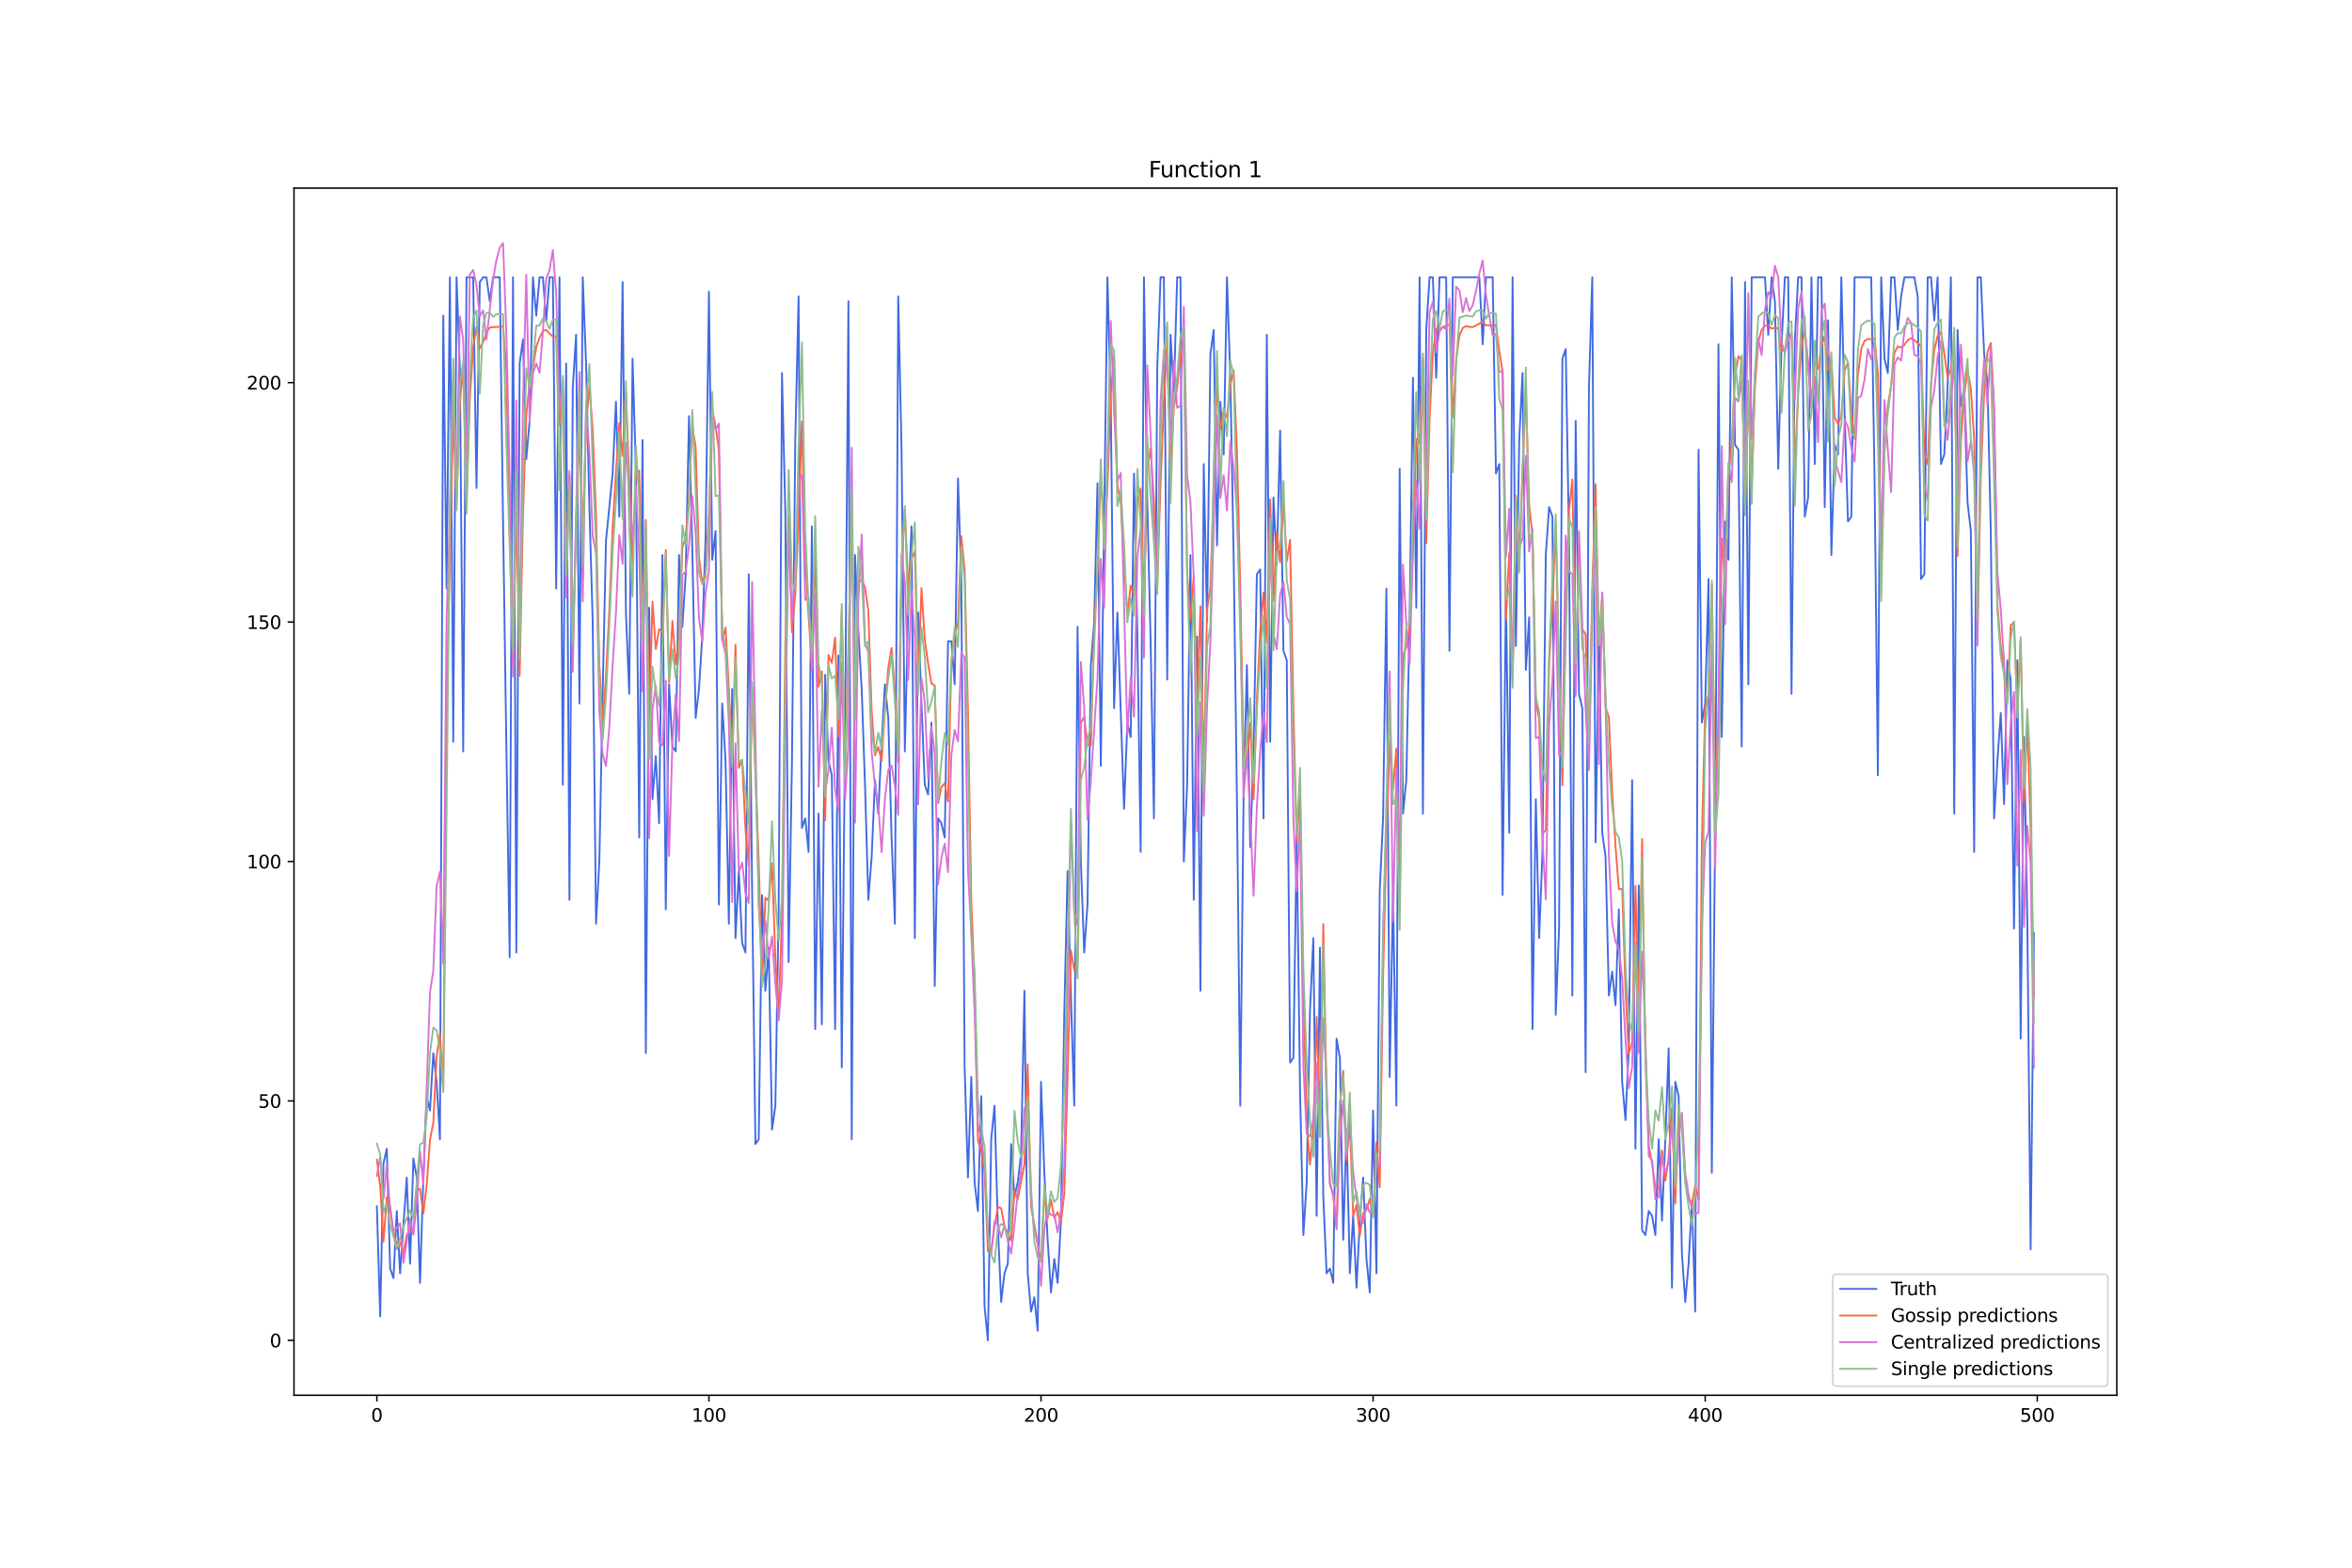 <?xml version="1.0" encoding="utf-8" standalone="no"?>
<!DOCTYPE svg PUBLIC "-//W3C//DTD SVG 1.1//EN"
  "http://www.w3.org/Graphics/SVG/1.1/DTD/svg11.dtd">
<svg xmlns:xlink="http://www.w3.org/1999/xlink" width="1296pt" height="864pt" viewBox="0 0 1296 864" xmlns="http://www.w3.org/2000/svg" version="1.1">
 <defs>
  <style type="text/css">*{stroke-linejoin: round; stroke-linecap: butt}</style>
 </defs>
 <g id="figure_1">
  <g id="patch_1">
   <path d="M 0 864 
L 1296 864 
L 1296 0 
L 0 0 
z
" style="fill: #ffffff"/>
  </g>
  <g id="axes_1">
   <g id="patch_2">
    <path d="M 162 768.96 
L 1166.4 768.96 
L 1166.4 103.68 
L 162 103.68 
z
" style="fill: #ffffff"/>
   </g>
   <g id="matplotlib.axis_1">
    <g id="xtick_1">
     <g id="line2d_1">
      <defs>
       <path id="m945413db2a" d="M 0 0 
L 0 3.5 
" style="stroke: #000000; stroke-width: 0.8"/>
      </defs>
      <g>
       <use xlink:href="#m945413db2a" x="207.655" y="768.96" style="stroke: #000000; stroke-width: 0.8"/>
      </g>
     </g>
     <g id="text_1">
      <!-- 0 -->
      <g transform="translate(204.473 783.558) scale(0.1 -0.1)">
       <defs>
        <path id="DejaVuSans-30" d="M 2034 4250 
Q 1547 4250 1301 3770 
Q 1056 3291 1056 2328 
Q 1056 1369 1301 889 
Q 1547 409 2034 409 
Q 2525 409 2770 889 
Q 3016 1369 3016 2328 
Q 3016 3291 2770 3770 
Q 2525 4250 2034 4250 
z
M 2034 4750 
Q 2819 4750 3233 4129 
Q 3647 3509 3647 2328 
Q 3647 1150 3233 529 
Q 2819 -91 2034 -91 
Q 1250 -91 836 529 
Q 422 1150 422 2328 
Q 422 3509 836 4129 
Q 1250 4750 2034 4750 
z
" transform="scale(0.016)"/>
       </defs>
       <use xlink:href="#DejaVuSans-30"/>
      </g>
     </g>
    </g>
    <g id="xtick_2">
     <g id="line2d_2">
      <g>
       <use xlink:href="#m945413db2a" x="390.639" y="768.96" style="stroke: #000000; stroke-width: 0.8"/>
      </g>
     </g>
     <g id="text_2">
      <!-- 100 -->
      <g transform="translate(381.095 783.558) scale(0.1 -0.1)">
       <defs>
        <path id="DejaVuSans-31" d="M 794 531 
L 1825 531 
L 1825 4091 
L 703 3866 
L 703 4441 
L 1819 4666 
L 2450 4666 
L 2450 531 
L 3481 531 
L 3481 0 
L 794 0 
L 794 531 
z
" transform="scale(0.016)"/>
       </defs>
       <use xlink:href="#DejaVuSans-31"/>
       <use xlink:href="#DejaVuSans-30" x="63.623"/>
       <use xlink:href="#DejaVuSans-30" x="127.246"/>
      </g>
     </g>
    </g>
    <g id="xtick_3">
     <g id="line2d_3">
      <g>
       <use xlink:href="#m945413db2a" x="573.623" y="768.96" style="stroke: #000000; stroke-width: 0.8"/>
      </g>
     </g>
     <g id="text_3">
      <!-- 200 -->
      <g transform="translate(564.079 783.558) scale(0.1 -0.1)">
       <defs>
        <path id="DejaVuSans-32" d="M 1228 531 
L 3431 531 
L 3431 0 
L 469 0 
L 469 531 
Q 828 903 1448 1529 
Q 2069 2156 2228 2338 
Q 2531 2678 2651 2914 
Q 2772 3150 2772 3378 
Q 2772 3750 2511 3984 
Q 2250 4219 1831 4219 
Q 1534 4219 1204 4116 
Q 875 4013 500 3803 
L 500 4441 
Q 881 4594 1212 4672 
Q 1544 4750 1819 4750 
Q 2544 4750 2975 4387 
Q 3406 4025 3406 3419 
Q 3406 3131 3298 2873 
Q 3191 2616 2906 2266 
Q 2828 2175 2409 1742 
Q 1991 1309 1228 531 
z
" transform="scale(0.016)"/>
       </defs>
       <use xlink:href="#DejaVuSans-32"/>
       <use xlink:href="#DejaVuSans-30" x="63.623"/>
       <use xlink:href="#DejaVuSans-30" x="127.246"/>
      </g>
     </g>
    </g>
    <g id="xtick_4">
     <g id="line2d_4">
      <g>
       <use xlink:href="#m945413db2a" x="756.607" y="768.96" style="stroke: #000000; stroke-width: 0.8"/>
      </g>
     </g>
     <g id="text_4">
      <!-- 300 -->
      <g transform="translate(747.063 783.558) scale(0.1 -0.1)">
       <defs>
        <path id="DejaVuSans-33" d="M 2597 2516 
Q 3050 2419 3304 2112 
Q 3559 1806 3559 1356 
Q 3559 666 3084 287 
Q 2609 -91 1734 -91 
Q 1441 -91 1130 -33 
Q 819 25 488 141 
L 488 750 
Q 750 597 1062 519 
Q 1375 441 1716 441 
Q 2309 441 2620 675 
Q 2931 909 2931 1356 
Q 2931 1769 2642 2001 
Q 2353 2234 1838 2234 
L 1294 2234 
L 1294 2753 
L 1863 2753 
Q 2328 2753 2575 2939 
Q 2822 3125 2822 3475 
Q 2822 3834 2567 4026 
Q 2313 4219 1838 4219 
Q 1578 4219 1281 4162 
Q 984 4106 628 3988 
L 628 4550 
Q 988 4650 1302 4700 
Q 1616 4750 1894 4750 
Q 2613 4750 3031 4423 
Q 3450 4097 3450 3541 
Q 3450 3153 3228 2886 
Q 3006 2619 2597 2516 
z
" transform="scale(0.016)"/>
       </defs>
       <use xlink:href="#DejaVuSans-33"/>
       <use xlink:href="#DejaVuSans-30" x="63.623"/>
       <use xlink:href="#DejaVuSans-30" x="127.246"/>
      </g>
     </g>
    </g>
    <g id="xtick_5">
     <g id="line2d_5">
      <g>
       <use xlink:href="#m945413db2a" x="939.591" y="768.96" style="stroke: #000000; stroke-width: 0.8"/>
      </g>
     </g>
     <g id="text_5">
      <!-- 400 -->
      <g transform="translate(930.047 783.558) scale(0.1 -0.1)">
       <defs>
        <path id="DejaVuSans-34" d="M 2419 4116 
L 825 1625 
L 2419 1625 
L 2419 4116 
z
M 2253 4666 
L 3047 4666 
L 3047 1625 
L 3713 1625 
L 3713 1100 
L 3047 1100 
L 3047 0 
L 2419 0 
L 2419 1100 
L 313 1100 
L 313 1709 
L 2253 4666 
z
" transform="scale(0.016)"/>
       </defs>
       <use xlink:href="#DejaVuSans-34"/>
       <use xlink:href="#DejaVuSans-30" x="63.623"/>
       <use xlink:href="#DejaVuSans-30" x="127.246"/>
      </g>
     </g>
    </g>
    <g id="xtick_6">
     <g id="line2d_6">
      <g>
       <use xlink:href="#m945413db2a" x="1122.575" y="768.96" style="stroke: #000000; stroke-width: 0.8"/>
      </g>
     </g>
     <g id="text_6">
      <!-- 500 -->
      <g transform="translate(1113.032 783.558) scale(0.1 -0.1)">
       <defs>
        <path id="DejaVuSans-35" d="M 691 4666 
L 3169 4666 
L 3169 4134 
L 1269 4134 
L 1269 2991 
Q 1406 3038 1543 3061 
Q 1681 3084 1819 3084 
Q 2600 3084 3056 2656 
Q 3513 2228 3513 1497 
Q 3513 744 3044 326 
Q 2575 -91 1722 -91 
Q 1428 -91 1123 -41 
Q 819 9 494 109 
L 494 744 
Q 775 591 1075 516 
Q 1375 441 1709 441 
Q 2250 441 2565 725 
Q 2881 1009 2881 1497 
Q 2881 1984 2565 2268 
Q 2250 2553 1709 2553 
Q 1456 2553 1204 2497 
Q 953 2441 691 2322 
L 691 4666 
z
" transform="scale(0.016)"/>
       </defs>
       <use xlink:href="#DejaVuSans-35"/>
       <use xlink:href="#DejaVuSans-30" x="63.623"/>
       <use xlink:href="#DejaVuSans-30" x="127.246"/>
      </g>
     </g>
    </g>
   </g>
   <g id="matplotlib.axis_2">
    <g id="ytick_1">
     <g id="line2d_7">
      <defs>
       <path id="m9a82b20e6b" d="M 0 0 
L -3.5 0 
" style="stroke: #000000; stroke-width: 0.8"/>
      </defs>
      <g>
       <use xlink:href="#m9a82b20e6b" x="162" y="738.72" style="stroke: #000000; stroke-width: 0.8"/>
      </g>
     </g>
     <g id="text_7">
      <!-- 0 -->
      <g transform="translate(148.637 742.519) scale(0.1 -0.1)">
       <use xlink:href="#DejaVuSans-30"/>
      </g>
     </g>
    </g>
    <g id="ytick_2">
     <g id="line2d_8">
      <g>
       <use xlink:href="#m9a82b20e6b" x="162" y="606.759" style="stroke: #000000; stroke-width: 0.8"/>
      </g>
     </g>
     <g id="text_8">
      <!-- 50 -->
      <g transform="translate(142.275 610.558) scale(0.1 -0.1)">
       <use xlink:href="#DejaVuSans-35"/>
       <use xlink:href="#DejaVuSans-30" x="63.623"/>
      </g>
     </g>
    </g>
    <g id="ytick_3">
     <g id="line2d_9">
      <g>
       <use xlink:href="#m9a82b20e6b" x="162" y="474.798" style="stroke: #000000; stroke-width: 0.8"/>
      </g>
     </g>
     <g id="text_9">
      <!-- 100 -->
      <g transform="translate(135.912 478.597) scale(0.1 -0.1)">
       <use xlink:href="#DejaVuSans-31"/>
       <use xlink:href="#DejaVuSans-30" x="63.623"/>
       <use xlink:href="#DejaVuSans-30" x="127.246"/>
      </g>
     </g>
    </g>
    <g id="ytick_4">
     <g id="line2d_10">
      <g>
       <use xlink:href="#m9a82b20e6b" x="162" y="342.837" style="stroke: #000000; stroke-width: 0.8"/>
      </g>
     </g>
     <g id="text_10">
      <!-- 150 -->
      <g transform="translate(135.912 346.636) scale(0.1 -0.1)">
       <use xlink:href="#DejaVuSans-31"/>
       <use xlink:href="#DejaVuSans-35" x="63.623"/>
       <use xlink:href="#DejaVuSans-30" x="127.246"/>
      </g>
     </g>
    </g>
    <g id="ytick_5">
     <g id="line2d_11">
      <g>
       <use xlink:href="#m9a82b20e6b" x="162" y="210.876" style="stroke: #000000; stroke-width: 0.8"/>
      </g>
     </g>
     <g id="text_11">
      <!-- 200 -->
      <g transform="translate(135.912 214.675) scale(0.1 -0.1)">
       <use xlink:href="#DejaVuSans-32"/>
       <use xlink:href="#DejaVuSans-30" x="63.623"/>
       <use xlink:href="#DejaVuSans-30" x="127.246"/>
      </g>
     </g>
    </g>
   </g>
   <g id="line2d_12">
    <path d="M 207.655 664.822 
L 209.484 725.524 
L 211.314 641.069 
L 213.144 633.151 
L 214.974 699.132 
L 216.804 704.41 
L 218.634 667.461 
L 220.463 701.771 
L 224.123 648.987 
L 225.953 696.492 
L 227.783 638.43 
L 229.613 648.987 
L 231.442 707.049 
L 233.272 648.987 
L 235.102 604.12 
L 236.932 612.037 
L 238.762 580.367 
L 240.592 596.202 
L 242.422 627.873 
L 244.251 173.927 
L 246.081 324.362 
L 247.911 152.813 
L 249.741 408.817 
L 251.571 152.813 
L 253.401 202.958 
L 255.23 414.096 
L 257.06 152.813 
L 260.72 152.813 
L 262.55 268.939 
L 264.38 155.452 
L 266.209 152.813 
L 268.039 152.813 
L 269.869 166.009 
L 271.699 152.813 
L 275.359 152.813 
L 277.189 287.413 
L 279.018 411.457 
L 280.848 527.582 
L 282.678 152.813 
L 284.508 524.943 
L 286.338 200.319 
L 288.168 187.123 
L 289.997 253.103 
L 291.827 231.99 
L 293.657 152.813 
L 295.487 173.927 
L 297.317 152.813 
L 299.147 152.813 
L 300.976 176.566 
L 302.806 152.813 
L 304.636 152.813 
L 306.466 324.362 
L 308.296 152.813 
L 310.126 432.57 
L 311.956 200.319 
L 313.785 495.912 
L 315.615 213.515 
L 317.445 184.484 
L 319.275 387.704 
L 321.105 152.813 
L 322.935 200.319 
L 324.764 279.496 
L 326.594 342.837 
L 328.424 509.108 
L 330.254 474.798 
L 332.084 382.425 
L 333.914 297.97 
L 337.573 261.021 
L 339.403 221.433 
L 341.233 284.774 
L 343.063 155.452 
L 344.893 337.559 
L 346.723 382.425 
L 348.552 197.68 
L 350.382 258.382 
L 352.212 461.602 
L 354.042 242.547 
L 355.872 580.367 
L 357.702 334.919 
L 359.531 440.488 
L 361.361 416.735 
L 363.191 453.684 
L 365.021 305.888 
L 366.851 501.19 
L 368.681 377.147 
L 370.51 411.457 
L 372.34 414.096 
L 374.17 305.888 
L 376 345.476 
L 377.83 316.445 
L 379.66 229.351 
L 381.489 303.249 
L 383.319 395.621 
L 385.149 379.786 
L 386.979 350.755 
L 388.809 295.331 
L 390.639 160.731 
L 392.469 308.527 
L 394.298 292.692 
L 396.128 498.551 
L 397.958 387.704 
L 399.788 419.374 
L 401.618 509.108 
L 403.448 379.786 
L 405.277 517.026 
L 407.107 480.076 
L 408.937 519.665 
L 410.767 524.943 
L 412.597 316.445 
L 414.427 490.633 
L 416.256 630.512 
L 418.086 627.873 
L 419.916 493.273 
L 421.746 546.057 
L 423.576 522.304 
L 425.406 622.594 
L 427.236 609.398 
L 429.065 501.19 
L 430.895 205.598 
L 432.725 282.135 
L 434.555 530.222 
L 436.385 419.374 
L 438.215 242.547 
L 440.044 163.37 
L 441.874 456.323 
L 443.704 451.045 
L 445.534 469.52 
L 447.364 290.053 
L 449.194 567.171 
L 451.023 448.406 
L 452.853 564.531 
L 454.683 371.868 
L 456.513 419.374 
L 458.343 427.292 
L 460.173 567.171 
L 462.003 361.312 
L 463.832 588.284 
L 465.662 400.9 
L 467.492 166.009 
L 469.322 627.873 
L 471.152 305.888 
L 472.982 348.115 
L 474.811 379.786 
L 476.641 432.57 
L 478.471 495.912 
L 480.301 472.159 
L 482.131 429.931 
L 483.961 448.406 
L 485.79 408.817 
L 487.62 377.147 
L 489.45 395.621 
L 491.28 461.602 
L 493.11 509.108 
L 494.94 163.37 
L 496.77 247.825 
L 498.599 414.096 
L 500.429 334.919 
L 502.259 290.053 
L 504.089 517.026 
L 505.919 337.559 
L 507.749 387.704 
L 509.578 432.57 
L 511.408 437.849 
L 513.238 398.261 
L 515.068 543.418 
L 516.898 451.045 
L 518.728 453.684 
L 520.557 461.602 
L 522.387 353.394 
L 524.217 353.394 
L 526.047 377.147 
L 527.877 263.66 
L 529.707 319.084 
L 531.536 588.284 
L 533.366 648.987 
L 535.196 593.563 
L 537.026 651.626 
L 538.856 667.461 
L 540.686 604.12 
L 542.516 720.245 
L 544.345 738.72 
L 546.175 627.873 
L 548.005 609.398 
L 549.835 675.379 
L 551.665 717.606 
L 553.495 701.771 
L 555.324 696.492 
L 557.154 630.512 
L 558.984 659.543 
L 560.814 651.626 
L 562.644 635.79 
L 564.474 546.057 
L 566.303 701.771 
L 568.133 722.885 
L 569.963 714.967 
L 571.793 733.442 
L 573.623 596.202 
L 575.453 646.347 
L 577.283 683.296 
L 579.112 712.328 
L 580.942 693.853 
L 582.772 707.049 
L 584.602 672.739 
L 586.432 559.253 
L 588.262 480.076 
L 590.091 548.696 
L 591.921 609.398 
L 593.751 345.476 
L 595.581 474.798 
L 597.411 524.943 
L 599.241 498.551 
L 601.07 366.59 
L 602.9 342.837 
L 604.73 266.3 
L 606.56 422.014 
L 610.22 152.813 
L 612.05 221.433 
L 613.879 390.343 
L 615.709 337.559 
L 619.369 445.767 
L 621.199 398.261 
L 623.029 406.178 
L 624.858 261.021 
L 626.688 348.115 
L 628.518 469.52 
L 630.348 152.813 
L 632.178 276.856 
L 634.008 353.394 
L 635.837 451.045 
L 637.667 202.958 
L 639.497 152.813 
L 641.327 152.813 
L 643.157 374.508 
L 644.987 184.484 
L 646.817 216.154 
L 648.646 152.813 
L 650.476 152.813 
L 652.306 474.798 
L 654.136 432.57 
L 655.966 305.888 
L 657.796 495.912 
L 659.625 350.755 
L 661.455 546.057 
L 663.285 255.743 
L 665.115 342.837 
L 666.945 195.041 
L 668.775 181.845 
L 670.604 300.609 
L 672.434 221.433 
L 674.264 250.464 
L 676.094 152.813 
L 677.924 208.237 
L 679.754 305.888 
L 681.583 440.488 
L 683.413 609.398 
L 685.243 437.849 
L 687.073 366.59 
L 688.903 466.88 
L 690.733 414.096 
L 692.563 316.445 
L 694.392 313.806 
L 696.222 451.045 
L 698.052 184.484 
L 699.882 408.817 
L 701.712 274.217 
L 703.542 311.166 
L 705.371 237.268 
L 707.201 358.672 
L 709.031 363.951 
L 710.861 585.645 
L 712.691 583.006 
L 714.521 461.602 
L 716.35 601.481 
L 718.18 680.657 
L 720.01 651.626 
L 721.84 556.614 
L 723.67 517.026 
L 725.5 670.1 
L 727.33 522.304 
L 729.159 659.543 
L 730.989 701.771 
L 732.819 699.132 
L 734.649 707.049 
L 736.479 572.449 
L 738.309 583.006 
L 740.138 683.296 
L 741.968 622.594 
L 743.798 701.771 
L 745.628 670.1 
L 747.458 709.689 
L 749.288 672.739 
L 751.117 648.987 
L 752.947 693.853 
L 754.777 712.328 
L 756.607 612.037 
L 758.437 701.771 
L 760.267 490.633 
L 762.097 451.045 
L 763.926 324.362 
L 765.756 593.563 
L 767.586 490.633 
L 769.416 609.398 
L 771.246 258.382 
L 773.076 448.406 
L 774.905 429.931 
L 776.735 340.198 
L 778.565 208.237 
L 780.395 334.919 
L 782.225 152.813 
L 784.055 448.406 
L 785.884 181.845 
L 787.714 152.813 
L 789.544 152.813 
L 791.374 208.237 
L 793.204 152.813 
L 796.864 152.813 
L 798.693 358.672 
L 800.523 152.813 
L 815.162 152.813 
L 816.992 189.762 
L 818.822 152.813 
L 822.481 152.813 
L 824.311 261.021 
L 826.141 255.743 
L 827.971 493.273 
L 829.801 327.002 
L 831.63 458.963 
L 833.46 152.813 
L 835.29 356.033 
L 837.12 242.547 
L 838.95 205.598 
L 840.78 369.229 
L 842.61 340.198 
L 844.439 567.171 
L 846.269 440.488 
L 848.099 517.026 
L 849.929 469.52 
L 851.759 305.888 
L 853.589 279.496 
L 855.418 284.774 
L 857.248 559.253 
L 859.078 511.747 
L 860.908 197.68 
L 862.738 192.401 
L 864.568 297.97 
L 866.397 548.696 
L 868.227 231.99 
L 870.057 382.425 
L 871.887 390.343 
L 873.717 590.924 
L 875.547 213.515 
L 877.377 152.813 
L 879.206 464.241 
L 881.036 345.476 
L 882.866 458.963 
L 884.696 472.159 
L 886.526 548.696 
L 888.356 535.5 
L 890.185 553.975 
L 892.015 501.19 
L 893.845 596.202 
L 895.675 617.316 
L 897.505 577.728 
L 899.335 429.931 
L 901.164 633.151 
L 902.994 487.994 
L 904.824 678.018 
L 906.654 680.657 
L 908.484 667.461 
L 910.314 670.1 
L 912.144 680.657 
L 913.973 627.873 
L 915.803 672.739 
L 917.633 627.873 
L 919.463 577.728 
L 921.293 709.689 
L 923.123 596.202 
L 924.952 604.12 
L 926.782 691.214 
L 928.612 717.606 
L 930.442 696.492 
L 932.272 662.183 
L 934.102 722.885 
L 935.931 247.825 
L 937.761 398.261 
L 939.591 387.704 
L 941.421 319.084 
L 943.251 646.347 
L 945.081 456.323 
L 946.911 189.762 
L 948.74 406.178 
L 950.57 287.413 
L 952.4 308.527 
L 954.23 152.813 
L 956.06 245.186 
L 957.89 247.825 
L 959.719 411.457 
L 961.549 155.452 
L 963.379 377.147 
L 965.209 152.813 
L 972.528 152.813 
L 974.358 184.484 
L 976.188 152.813 
L 978.018 166.009 
L 979.848 258.382 
L 981.678 189.762 
L 983.507 152.813 
L 985.337 152.813 
L 987.167 382.425 
L 988.997 187.123 
L 990.827 152.813 
L 992.657 152.813 
L 994.486 284.774 
L 996.316 274.217 
L 998.146 152.813 
L 999.976 255.743 
L 1001.806 152.813 
L 1003.636 152.813 
L 1005.465 279.496 
L 1007.295 176.566 
L 1009.125 305.888 
L 1010.955 245.186 
L 1012.785 250.464 
L 1014.615 152.813 
L 1016.444 229.351 
L 1018.274 287.413 
L 1020.104 284.774 
L 1021.934 152.813 
L 1031.083 152.813 
L 1032.913 263.66 
L 1034.743 427.292 
L 1036.573 152.813 
L 1038.403 197.68 
L 1040.232 205.598 
L 1042.062 152.813 
L 1043.892 152.813 
L 1045.722 181.845 
L 1047.552 163.37 
L 1049.382 152.813 
L 1054.871 152.813 
L 1056.701 163.37 
L 1058.531 319.084 
L 1060.361 316.445 
L 1062.191 152.813 
L 1064.02 152.813 
L 1065.85 176.566 
L 1067.68 152.813 
L 1069.51 255.743 
L 1071.34 250.464 
L 1073.17 213.515 
L 1074.999 152.813 
L 1076.829 448.406 
L 1078.659 181.845 
L 1080.489 224.072 
L 1082.319 213.515 
L 1084.149 276.856 
L 1085.978 292.692 
L 1087.808 469.52 
L 1089.638 152.813 
L 1091.468 152.813 
L 1093.298 195.041 
L 1095.128 210.876 
L 1096.958 292.692 
L 1098.787 451.045 
L 1100.617 419.374 
L 1102.447 392.982 
L 1104.277 443.127 
L 1106.107 363.951 
L 1107.937 374.508 
L 1109.766 511.747 
L 1111.596 363.951 
L 1113.426 572.449 
L 1115.256 406.178 
L 1117.086 506.469 
L 1118.916 688.575 
L 1120.745 514.386 
L 1120.745 514.386 
" clip-path="url(#pd1e7a846b3)" style="fill: none; stroke: #4169e1; stroke-linecap: square"/>
   </g>
   <g id="line2d_13">
    <path d="M 207.655 639.099 
L 209.484 653.537 
L 211.314 684.335 
L 213.144 659.856 
L 214.974 664.767 
L 216.804 679.871 
L 218.634 685.436 
L 220.463 684.812 
L 222.293 690.796 
L 224.123 680.632 
L 225.953 677.94 
L 227.783 679.445 
L 229.613 656.449 
L 231.442 655.129 
L 233.272 668.724 
L 235.102 653.332 
L 236.932 628.314 
L 238.762 618.774 
L 240.592 582.065 
L 242.422 569.854 
L 244.251 600.001 
L 246.081 388.401 
L 249.741 228.898 
L 251.571 277.133 
L 253.401 222.625 
L 255.23 202.274 
L 257.06 277.904 
L 258.89 220.118 
L 260.72 191.184 
L 262.55 180.321 
L 264.38 191.91 
L 266.209 188.71 
L 268.039 183.473 
L 269.869 180.552 
L 273.529 180.123 
L 275.359 180.17 
L 277.189 179.777 
L 279.018 203.97 
L 280.848 292.924 
L 282.678 367.021 
L 284.508 281.217 
L 286.338 372.523 
L 288.168 284.345 
L 289.997 228.562 
L 291.827 211.291 
L 293.657 202.953 
L 295.487 191.138 
L 297.317 186.235 
L 299.147 182.492 
L 300.976 181.825 
L 302.806 183.831 
L 304.636 185.516 
L 306.466 185.234 
L 308.296 234.105 
L 310.126 212.557 
L 311.956 308.851 
L 313.785 261.622 
L 315.615 358.72 
L 317.445 287.893 
L 319.275 239.829 
L 321.105 292.647 
L 322.935 234.377 
L 324.764 212.656 
L 326.594 236.834 
L 328.424 284.475 
L 330.254 366.435 
L 332.084 398.517 
L 333.914 372.562 
L 335.743 336.38 
L 337.573 291.14 
L 339.403 260.116 
L 341.233 233.196 
L 343.063 251.271 
L 344.893 215.635 
L 348.552 310.425 
L 350.382 261.105 
L 352.212 259.371 
L 354.042 345.617 
L 355.872 286.584 
L 357.702 397.297 
L 359.531 331.539 
L 361.361 357.698 
L 363.191 346.735 
L 365.021 348.378 
L 366.851 303.175 
L 368.681 376.058 
L 370.51 342.205 
L 372.34 366.063 
L 374.17 350.967 
L 376 301.875 
L 377.83 296.104 
L 379.66 272.844 
L 381.489 234.635 
L 383.319 246.534 
L 385.149 307.028 
L 386.979 321.68 
L 388.809 315.808 
L 390.639 282.772 
L 392.469 225.777 
L 394.298 234.917 
L 396.128 248.071 
L 397.958 352.925 
L 399.788 345.932 
L 401.618 379.296 
L 403.448 418.374 
L 405.277 355.286 
L 407.107 423.213 
L 408.937 418.804 
L 410.767 457.2 
L 412.597 477.064 
L 414.427 378.968 
L 418.086 475.047 
L 419.916 540.955 
L 421.746 494.752 
L 423.576 496.461 
L 425.406 475.798 
L 427.236 528.004 
L 429.065 558.532 
L 430.895 505.413 
L 432.725 355.522 
L 434.555 285.386 
L 436.385 348.498 
L 438.215 327.415 
L 440.044 286.494 
L 441.874 232.3 
L 443.704 308.92 
L 445.534 339.536 
L 447.364 366.804 
L 449.194 304.341 
L 451.023 378.489 
L 452.853 369.934 
L 454.683 452.188 
L 456.513 360.949 
L 458.343 365.353 
L 460.173 351.409 
L 462.003 405.958 
L 463.832 336.392 
L 465.662 429.442 
L 469.322 282.537 
L 471.152 396.125 
L 472.982 320.918 
L 474.811 319.417 
L 476.641 323.823 
L 478.471 336.659 
L 480.301 391.77 
L 482.131 416.272 
L 483.961 411.742 
L 485.79 419.49 
L 487.62 391.038 
L 489.45 368.039 
L 491.28 357.113 
L 493.11 380.85 
L 494.94 420.248 
L 496.77 314.074 
L 498.599 280.754 
L 500.429 323.154 
L 502.259 307.905 
L 504.089 303.851 
L 505.919 375.741 
L 507.749 324.057 
L 509.578 352.574 
L 511.408 365.724 
L 513.238 376.602 
L 515.068 377.885 
L 516.898 442.639 
L 518.728 433.756 
L 520.557 431.719 
L 522.387 441.788 
L 524.217 364.962 
L 526.047 349.763 
L 527.877 343.111 
L 529.707 295.5 
L 531.536 314.136 
L 533.366 391.304 
L 535.196 496.185 
L 537.026 541.766 
L 538.856 628.601 
L 540.686 634.273 
L 542.516 646.201 
L 544.345 689.492 
L 546.175 689.366 
L 548.005 675.894 
L 549.835 665.161 
L 551.665 665.876 
L 553.495 676.158 
L 555.324 679.158 
L 557.154 683.783 
L 558.984 656.381 
L 560.814 660.847 
L 562.644 650.998 
L 564.474 641.876 
L 566.303 586.598 
L 568.133 665.177 
L 569.963 674.903 
L 571.793 685.696 
L 573.623 695.446 
L 575.453 658.42 
L 577.283 671.294 
L 579.112 661.177 
L 580.942 671.168 
L 582.772 668.125 
L 584.602 673.603 
L 586.432 658.058 
L 588.262 594.028 
L 590.091 523.809 
L 591.921 534.715 
L 593.751 530.498 
L 595.581 398.416 
L 597.411 395.098 
L 599.241 410.353 
L 601.07 410.838 
L 602.9 347.742 
L 604.73 313.768 
L 606.56 260.034 
L 608.39 296.715 
L 610.22 268.513 
L 612.05 217.264 
L 613.879 195.956 
L 615.709 267.312 
L 617.539 276.407 
L 619.369 310.736 
L 621.199 338.892 
L 623.029 322.706 
L 624.858 328.145 
L 626.688 276.467 
L 628.518 269.207 
L 630.348 332.21 
L 632.178 258.914 
L 634.008 247.122 
L 635.837 276.08 
L 637.667 323.053 
L 639.497 266.486 
L 641.327 220.604 
L 643.157 187.257 
L 644.987 258.324 
L 646.817 224.613 
L 648.646 213.625 
L 650.476 195.087 
L 652.306 185.066 
L 654.136 315.93 
L 655.966 341.264 
L 657.796 316.975 
L 659.625 392.731 
L 661.455 334.121 
L 663.285 426.635 
L 665.115 335.804 
L 666.945 323.758 
L 670.604 210.859 
L 672.434 236.061 
L 674.264 226.471 
L 676.094 230.161 
L 677.924 211.616 
L 679.754 204.078 
L 681.583 247.829 
L 683.413 323.537 
L 685.243 416.652 
L 687.073 419.606 
L 688.903 398.436 
L 690.733 440.538 
L 692.563 385.793 
L 694.392 347.951 
L 696.222 326.532 
L 698.052 354.271 
L 699.882 275.175 
L 701.712 331.235 
L 703.542 293.212 
L 705.371 309.929 
L 707.201 275.83 
L 709.031 309.427 
L 710.861 297.524 
L 712.691 390.037 
L 714.521 463.264 
L 716.35 438.412 
L 718.18 545.424 
L 720.01 618.453 
L 721.84 641.775 
L 723.67 621.832 
L 725.5 560.441 
L 727.33 617.946 
L 729.159 509.234 
L 730.989 604.682 
L 732.819 651.909 
L 734.649 659.203 
L 736.479 675.989 
L 738.309 609.03 
L 740.138 590.199 
L 741.968 639.33 
L 743.798 619.667 
L 745.628 670.34 
L 747.458 664.029 
L 749.288 681.052 
L 751.117 668.74 
L 752.947 666.863 
L 754.777 660.709 
L 756.607 669.428 
L 758.437 629.692 
L 760.267 654.327 
L 762.097 539.068 
L 763.926 462.483 
L 765.756 408.748 
L 767.586 435.113 
L 769.416 412.498 
L 771.246 498.869 
L 773.076 361.413 
L 774.905 356.48 
L 776.735 345.633 
L 778.565 303.659 
L 780.395 241.883 
L 782.225 244.215 
L 784.055 198.56 
L 785.884 299.49 
L 787.714 231.205 
L 789.544 193.889 
L 791.374 181.265 
L 793.204 181.485 
L 796.864 179.614 
L 798.693 178.598 
L 800.523 230.23 
L 802.353 198.559 
L 804.183 184.924 
L 806.013 180.736 
L 807.843 179.703 
L 809.672 180.186 
L 811.502 180.282 
L 813.332 179.365 
L 816.992 177.38 
L 818.822 179.287 
L 820.651 179.269 
L 822.481 179.509 
L 824.311 179.149 
L 826.141 193.422 
L 827.971 204.655 
L 829.801 341.64 
L 831.63 304.775 
L 833.46 372.399 
L 835.29 273.309 
L 837.12 305.795 
L 838.95 258.865 
L 840.78 217.107 
L 842.61 278.44 
L 844.439 295.36 
L 846.269 386.696 
L 848.099 396.154 
L 849.929 459.628 
L 851.759 457.388 
L 853.589 365.932 
L 855.418 334.135 
L 857.248 288.847 
L 859.078 371.349 
L 860.908 432.784 
L 862.738 339.132 
L 864.568 281.151 
L 866.397 264.214 
L 868.227 368.739 
L 870.057 309.02 
L 871.887 346.668 
L 873.717 349.692 
L 875.547 410.869 
L 877.377 324.101 
L 879.206 266.963 
L 881.036 354.591 
L 882.866 326.796 
L 884.696 390.018 
L 886.526 395.45 
L 888.356 436.622 
L 890.185 466.49 
L 892.015 489.999 
L 893.845 489.871 
L 895.675 544.74 
L 897.505 580.71 
L 899.335 574.704 
L 901.164 488.261 
L 902.994 559.788 
L 904.824 462.313 
L 906.654 582.632 
L 908.484 631.49 
L 910.314 641.192 
L 912.144 654.548 
L 913.973 655.593 
L 915.803 634.104 
L 917.633 650.733 
L 919.463 637.804 
L 921.293 610.613 
L 923.123 663.329 
L 924.952 617.012 
L 926.782 617.768 
L 928.612 651.439 
L 930.442 660.643 
L 932.272 663.678 
L 934.102 653.366 
L 935.931 661.062 
L 937.761 464.153 
L 939.591 389.782 
L 941.421 382.87 
L 943.251 322.278 
L 945.081 435.944 
L 946.911 396.869 
L 948.74 296.852 
L 950.57 319.385 
L 952.4 259.521 
L 954.23 243.529 
L 956.06 206.908 
L 957.89 196.338 
L 959.719 198.575 
L 961.549 279.79 
L 963.379 219.062 
L 965.209 267.661 
L 967.039 212.378 
L 968.869 188.291 
L 970.698 181.818 
L 972.528 179.534 
L 974.358 179.426 
L 976.188 181.085 
L 978.018 180.675 
L 979.848 180.961 
L 981.678 193.242 
L 983.507 193.095 
L 985.337 186.913 
L 987.167 183.611 
L 988.997 256.835 
L 990.827 216.82 
L 992.657 191.189 
L 994.486 181.695 
L 998.146 221.529 
L 999.976 198.546 
L 1001.806 203.333 
L 1003.636 190.573 
L 1005.465 185.212 
L 1007.295 203.911 
L 1009.125 198.272 
L 1010.955 229.979 
L 1012.785 233.756 
L 1014.615 229.117 
L 1016.444 204.08 
L 1018.274 199.845 
L 1020.104 226.401 
L 1021.934 241.948 
L 1023.764 206.7 
L 1025.594 192.126 
L 1027.424 187.858 
L 1029.253 186.803 
L 1031.083 186.972 
L 1032.913 186.44 
L 1034.743 205.86 
L 1036.573 311.846 
L 1038.403 248.53 
L 1040.232 223.836 
L 1042.062 212.328 
L 1043.892 194.484 
L 1045.722 190.886 
L 1047.552 191.56 
L 1049.382 190.119 
L 1051.211 187.429 
L 1053.041 186.379 
L 1054.871 187.518 
L 1058.531 190.674 
L 1060.361 249.508 
L 1062.191 255.81 
L 1064.02 212.13 
L 1065.85 192.727 
L 1067.68 185.185 
L 1069.51 183.108 
L 1071.34 194.814 
L 1073.17 208.148 
L 1074.999 203.374 
L 1076.829 189.267 
L 1078.659 306.351 
L 1080.489 243.584 
L 1082.319 217.625 
L 1084.149 203.779 
L 1085.978 214.058 
L 1087.808 241.664 
L 1089.638 348.271 
L 1091.468 262.519 
L 1093.298 217.141 
L 1095.128 193.934 
L 1096.958 189.017 
L 1098.787 223.961 
L 1100.617 333.137 
L 1102.447 355.76 
L 1104.277 368.503 
L 1106.107 386.606 
L 1107.937 344.504 
L 1109.766 343.086 
L 1111.596 391.534 
L 1113.426 353.091 
L 1115.256 442.161 
L 1117.086 397.49 
L 1118.916 456.544 
L 1120.745 549.31 
L 1120.745 549.31 
" clip-path="url(#pd1e7a846b3)" style="fill: none; stroke: #ff6347; stroke-linecap: square"/>
   </g>
   <g id="line2d_14">
    <path d="M 207.655 648.123 
L 209.484 637.315 
L 211.314 660.707 
L 213.144 641.985 
L 214.974 667.154 
L 216.804 677.826 
L 218.634 676.983 
L 220.463 674.242 
L 222.293 695.97 
L 224.123 684.3 
L 225.953 671.861 
L 227.783 680.52 
L 229.613 662.931 
L 231.442 634.581 
L 233.272 652.658 
L 236.932 546.977 
L 238.762 534.842 
L 240.592 488.331 
L 242.422 480.451 
L 244.251 531.139 
L 246.081 340.536 
L 247.911 285.329 
L 249.741 208.81 
L 251.571 267.358 
L 253.401 174.416 
L 255.23 187.234 
L 257.06 261.743 
L 258.89 151.333 
L 260.72 148.764 
L 262.55 157.071 
L 264.38 174.296 
L 266.209 171.082 
L 268.039 187.103 
L 271.699 154.375 
L 273.529 143.392 
L 275.359 136.541 
L 277.189 133.92 
L 279.018 183.631 
L 280.848 263.521 
L 282.678 372.856 
L 284.508 220.658 
L 286.338 351.166 
L 288.168 222.853 
L 289.997 151.425 
L 291.827 232.512 
L 293.657 205.777 
L 295.487 200.282 
L 297.317 205.554 
L 299.147 182.949 
L 300.976 153.586 
L 302.806 148.767 
L 304.636 137.803 
L 306.466 161.745 
L 308.296 225.38 
L 310.126 209.006 
L 311.956 329.198 
L 313.785 259.683 
L 315.615 370.222 
L 317.445 282.766 
L 319.275 205.056 
L 321.105 331.485 
L 322.935 225.233 
L 324.764 249.107 
L 326.594 295.302 
L 328.424 304.699 
L 330.254 392.08 
L 332.084 415.703 
L 333.914 422.219 
L 335.743 400.887 
L 337.573 366.601 
L 339.403 337.929 
L 341.233 294.915 
L 343.063 310.771 
L 344.893 243.976 
L 346.723 273.495 
L 348.552 297.188 
L 350.382 267.855 
L 352.212 306 
L 354.042 380.942 
L 355.872 300.131 
L 357.702 461.904 
L 359.531 391.254 
L 361.361 377.829 
L 363.191 409.19 
L 365.021 410.83 
L 366.851 375.034 
L 368.681 471.767 
L 370.51 409.5 
L 372.34 382.758 
L 374.17 408.382 
L 376 316.888 
L 377.83 315.114 
L 379.66 300.704 
L 381.489 273.386 
L 383.319 293.61 
L 385.149 340.5 
L 386.979 353.655 
L 388.809 326.664 
L 390.639 314.85 
L 392.469 230.663 
L 394.298 236.76 
L 396.128 233.506 
L 397.958 352.072 
L 399.788 360.449 
L 401.618 398.508 
L 403.448 497.219 
L 405.277 409.624 
L 407.107 480.725 
L 408.937 475.38 
L 410.767 492.294 
L 412.597 497.641 
L 414.427 320.697 
L 416.256 407.523 
L 418.086 500.188 
L 419.916 527.281 
L 421.746 507.57 
L 423.576 528.151 
L 425.406 516.041 
L 427.236 542.29 
L 429.065 562.28 
L 430.895 540.473 
L 432.725 406.301 
L 434.555 291.775 
L 436.385 341.886 
L 438.215 311.77 
L 440.044 266.219 
L 441.874 261.645 
L 443.704 330.68 
L 445.534 329.128 
L 447.364 369.342 
L 449.194 327.374 
L 451.023 433.577 
L 452.853 391.341 
L 454.683 436.514 
L 456.513 424.818 
L 458.343 401.053 
L 460.173 435.284 
L 462.003 447.09 
L 463.832 365.066 
L 465.662 440.427 
L 467.492 410.602 
L 469.322 246.746 
L 471.152 453.429 
L 472.982 331.242 
L 474.811 294.621 
L 476.641 354.418 
L 478.471 359.412 
L 480.301 414.197 
L 482.131 433.462 
L 483.961 443.71 
L 485.79 469.741 
L 487.62 440.032 
L 489.45 424.419 
L 491.28 421.931 
L 493.11 433.063 
L 494.94 449.175 
L 496.77 305.899 
L 498.599 320.388 
L 500.429 374.719 
L 502.259 325.554 
L 504.089 350.86 
L 505.919 443.27 
L 507.749 373.783 
L 509.578 386.93 
L 511.408 428.898 
L 513.238 400.621 
L 515.068 415.152 
L 516.898 487.452 
L 518.728 472.685 
L 520.557 464.955 
L 522.387 480.65 
L 524.217 416.108 
L 526.047 402.245 
L 527.877 408.658 
L 529.707 359.755 
L 531.536 362.474 
L 533.366 478.916 
L 535.196 514.717 
L 537.026 557.99 
L 538.856 620.088 
L 540.686 627.195 
L 542.516 640.936 
L 544.345 678.684 
L 546.175 690.968 
L 548.005 673.099 
L 549.835 674.707 
L 551.665 681.973 
L 553.495 675.265 
L 555.324 683.92 
L 557.154 690.918 
L 558.984 675.22 
L 560.814 657.314 
L 562.644 645.294 
L 564.474 610.594 
L 566.303 616.388 
L 568.133 660.345 
L 569.963 678.04 
L 571.793 684.995 
L 573.623 708.634 
L 575.453 677.442 
L 577.283 667.185 
L 579.112 669.621 
L 580.942 669.539 
L 582.772 679.21 
L 584.602 667.573 
L 586.432 642.407 
L 588.262 553.509 
L 590.091 452.756 
L 591.921 502.495 
L 593.751 509.724 
L 595.581 364.854 
L 597.411 389.997 
L 599.241 451.927 
L 601.07 430.329 
L 604.73 373.878 
L 606.56 307.987 
L 608.39 335.039 
L 612.05 176.852 
L 613.879 227.505 
L 615.709 264.951 
L 617.539 260.699 
L 621.199 404.661 
L 623.029 373.233 
L 624.858 394.994 
L 626.688 307.397 
L 628.518 291.575 
L 630.348 362.493 
L 632.178 201.372 
L 634.008 239.204 
L 635.837 293.667 
L 637.667 318.93 
L 639.497 221.16 
L 641.327 193.231 
L 643.157 202.859 
L 644.987 243.76 
L 646.817 198.802 
L 648.646 224.785 
L 650.476 223.617 
L 652.306 169.05 
L 654.136 262.114 
L 655.966 276.8 
L 657.796 318.253 
L 659.625 458.069 
L 661.455 386.961 
L 663.285 449.602 
L 665.115 388.817 
L 666.945 354.207 
L 670.604 228.851 
L 672.434 274.441 
L 674.264 261.88 
L 676.094 281.375 
L 677.924 243.364 
L 679.754 257.824 
L 681.583 281.023 
L 683.413 337.118 
L 685.243 439.158 
L 687.073 415.672 
L 688.903 448.807 
L 690.733 493.71 
L 692.563 444.552 
L 694.392 413.533 
L 696.222 392.698 
L 698.052 409.111 
L 699.882 297.633 
L 701.712 349.304 
L 703.542 357.783 
L 705.371 327.688 
L 707.201 320.526 
L 709.031 339.914 
L 710.861 344.003 
L 712.691 451.856 
L 714.521 491.139 
L 716.35 452.34 
L 718.18 586.806 
L 720.01 624.912 
L 721.84 626.195 
L 723.67 616.531 
L 725.5 585.98 
L 727.33 618.954 
L 729.159 561.135 
L 730.989 598.304 
L 732.819 653.315 
L 734.649 657.66 
L 736.479 677.537 
L 738.309 628.654 
L 740.138 606.392 
L 741.968 636.975 
L 743.798 615.714 
L 745.628 646.087 
L 747.458 660.051 
L 749.288 672.553 
L 751.117 674.135 
L 752.947 663.64 
L 754.777 668.363 
L 756.607 667.708 
L 758.437 641.787 
L 760.267 642.733 
L 762.097 514.34 
L 763.926 452.918 
L 765.756 370.032 
L 767.586 507.887 
L 769.416 424.259 
L 771.246 472.677 
L 773.076 311.088 
L 774.905 343.329 
L 776.735 366.057 
L 778.565 301.834 
L 780.395 264.86 
L 782.225 291.408 
L 784.055 197.648 
L 785.884 266.239 
L 787.714 171.925 
L 789.544 166.248 
L 791.374 194.236 
L 793.204 182.77 
L 795.034 179.906 
L 796.864 181.602 
L 798.693 164.513 
L 800.523 206.719 
L 802.353 157.989 
L 804.183 160.041 
L 806.013 172.072 
L 807.843 164.319 
L 809.672 171.427 
L 811.502 168.233 
L 813.332 160.296 
L 815.162 150.752 
L 816.992 143.538 
L 818.822 162.809 
L 820.651 174.29 
L 822.481 184.7 
L 824.311 184.07 
L 826.141 204.992 
L 827.971 204.661 
L 829.801 307.079 
L 831.63 280.286 
L 833.46 375.38 
L 835.29 284.998 
L 837.12 301.385 
L 838.95 297.039 
L 840.78 251.126 
L 842.61 304.007 
L 844.439 291.701 
L 846.269 406.89 
L 848.099 405.95 
L 849.929 462.093 
L 851.759 495.662 
L 853.589 399.662 
L 855.418 374.403 
L 857.248 331.491 
L 859.078 416.675 
L 860.908 413.841 
L 862.738 295.168 
L 864.568 315.024 
L 866.397 316.32 
L 868.227 383.619 
L 870.057 292.694 
L 871.887 343.698 
L 873.717 391.143 
L 875.547 424.404 
L 877.377 339.948 
L 879.206 293.904 
L 881.036 421.175 
L 882.866 326.559 
L 884.696 387.944 
L 886.526 471.38 
L 888.356 508.858 
L 890.185 518.835 
L 892.015 523.185 
L 893.845 538.906 
L 895.675 572.656 
L 897.505 599.673 
L 899.335 588.069 
L 901.164 522.195 
L 902.994 580.333 
L 904.824 524.53 
L 906.654 571.014 
L 908.484 637.078 
L 910.314 639.333 
L 912.144 661.048 
L 913.973 659.721 
L 915.803 636.855 
L 917.633 646.203 
L 919.463 640.972 
L 921.293 618.259 
L 923.123 652.674 
L 924.952 628.785 
L 926.782 613.321 
L 928.612 646.625 
L 930.442 658.3 
L 932.272 666.097 
L 934.102 669.061 
L 935.931 668.467 
L 937.761 510.444 
L 939.591 464.495 
L 941.421 458.359 
L 943.251 355.541 
L 945.081 478.876 
L 946.911 389.825 
L 948.74 245.872 
L 950.57 344.018 
L 952.4 255.231 
L 954.23 265.662 
L 956.06 219.211 
L 957.89 221.283 
L 959.719 209.694 
L 961.549 260.36 
L 963.379 161.518 
L 965.209 241.819 
L 967.039 205.58 
L 968.869 186.658 
L 970.698 195.737 
L 972.528 170.666 
L 974.358 160.942 
L 976.188 164.036 
L 978.018 146.473 
L 979.848 152.767 
L 981.678 188.491 
L 983.507 194.468 
L 985.337 187.124 
L 987.167 184.458 
L 988.997 220.562 
L 990.827 170.01 
L 992.657 160.644 
L 994.486 181.438 
L 996.316 200.279 
L 998.146 225.095 
L 999.976 207.462 
L 1001.806 243.741 
L 1003.636 171.633 
L 1005.465 167.265 
L 1007.295 195.139 
L 1009.125 199.141 
L 1010.955 253.313 
L 1014.615 265.755 
L 1016.444 231.307 
L 1018.274 235.287 
L 1020.104 246.43 
L 1021.934 254.305 
L 1023.764 219.344 
L 1025.594 218.101 
L 1027.424 209.021 
L 1029.253 192.286 
L 1031.083 198.157 
L 1032.913 187.612 
L 1034.743 229.396 
L 1036.573 299.414 
L 1038.403 220.453 
L 1040.232 248.277 
L 1042.062 271.265 
L 1043.892 200.858 
L 1045.722 197.029 
L 1047.552 198.736 
L 1049.382 182.385 
L 1051.211 175.151 
L 1053.041 177.899 
L 1054.871 195.595 
L 1056.701 196.146 
L 1058.531 200.556 
L 1060.361 266.902 
L 1062.191 275.59 
L 1064.02 224.543 
L 1065.85 215.055 
L 1067.68 196.553 
L 1069.51 188 
L 1071.34 229.811 
L 1073.17 242.508 
L 1074.999 221.871 
L 1076.829 198.575 
L 1078.659 276.554 
L 1080.489 189.954 
L 1082.319 216.118 
L 1084.149 254.175 
L 1085.978 243.266 
L 1087.808 260.894 
L 1089.638 355.835 
L 1091.468 224.967 
L 1093.298 198.105 
L 1095.128 223.313 
L 1096.958 190.71 
L 1098.787 227.213 
L 1100.617 315.473 
L 1102.447 335.595 
L 1104.277 364.614 
L 1106.107 432.258 
L 1107.937 398.545 
L 1109.766 381.323 
L 1111.596 477.093 
L 1113.426 413.421 
L 1115.256 510.778 
L 1117.086 455.08 
L 1118.916 476.115 
L 1120.745 588.442 
L 1120.745 588.442 
" clip-path="url(#pd1e7a846b3)" style="fill: none; stroke: #da70d6; stroke-linecap: square"/>
   </g>
   <g id="line2d_15">
    <path d="M 207.655 630.278 
L 209.484 636.083 
L 211.314 668.201 
L 213.144 663.153 
L 214.974 675.083 
L 216.804 681.226 
L 218.634 688.552 
L 220.463 682.66 
L 222.293 675.944 
L 225.953 667.1 
L 227.783 671.528 
L 229.613 651.965 
L 231.442 630.675 
L 233.272 629.63 
L 235.102 615.625 
L 236.932 580.385 
L 238.762 566.324 
L 240.592 567.755 
L 242.422 578.594 
L 244.251 601.914 
L 246.081 446.606 
L 247.911 276.53 
L 249.741 197.637 
L 251.571 281.248 
L 253.401 212.524 
L 255.23 199.237 
L 257.06 283.232 
L 258.89 206.703 
L 260.72 174.771 
L 262.55 171.151 
L 264.38 216.85 
L 266.209 179.173 
L 268.039 172.507 
L 269.869 172.19 
L 271.699 174.69 
L 273.529 173.117 
L 275.359 173.183 
L 277.189 173.081 
L 279.018 244.006 
L 282.678 359.001 
L 284.508 259.571 
L 286.338 363.619 
L 288.168 264.568 
L 289.997 202.956 
L 291.827 213.473 
L 293.657 200.687 
L 295.487 179.53 
L 297.317 179.35 
L 299.147 175.468 
L 300.976 177.165 
L 302.806 181.281 
L 304.636 176.232 
L 306.466 176.185 
L 308.296 270.105 
L 310.126 207.324 
L 311.956 317.394 
L 313.785 266.706 
L 315.615 355.653 
L 317.445 295.84 
L 319.275 215.401 
L 321.105 311.616 
L 322.935 222.51 
L 324.764 200.649 
L 326.594 255.727 
L 328.424 298.89 
L 330.254 373.868 
L 332.084 408.04 
L 333.914 384.081 
L 335.743 345.264 
L 337.573 303.78 
L 339.403 276.583 
L 341.233 237.837 
L 343.063 286.07 
L 344.893 210.073 
L 346.723 290.201 
L 348.552 328.963 
L 350.382 245.6 
L 352.212 276.137 
L 354.042 353.092 
L 355.872 288.652 
L 357.702 418.447 
L 359.531 367.399 
L 361.361 380.9 
L 363.191 388.842 
L 365.021 357.296 
L 366.851 304.717 
L 368.681 374.836 
L 370.51 357.904 
L 372.34 373.849 
L 374.17 361.446 
L 376 289.496 
L 377.83 300.052 
L 379.66 278.803 
L 381.489 225.982 
L 385.149 315.932 
L 386.979 321.93 
L 388.809 318.223 
L 390.639 290.33 
L 392.469 215.975 
L 394.298 273.444 
L 396.128 273.093 
L 397.958 347.527 
L 399.788 355.942 
L 401.618 386.512 
L 403.448 422.489 
L 405.277 362.444 
L 407.107 419.808 
L 408.937 418.874 
L 412.597 454.21 
L 414.427 375.86 
L 416.256 424.049 
L 418.086 495.142 
L 419.916 543.835 
L 421.746 531.397 
L 423.576 500.007 
L 425.406 452.755 
L 427.236 495.984 
L 429.065 518.617 
L 430.895 495.281 
L 432.725 382.178 
L 434.555 258.98 
L 436.385 321.206 
L 438.215 324.444 
L 440.044 246.379 
L 441.874 188.609 
L 443.704 292.47 
L 445.534 334.974 
L 447.364 359.159 
L 449.194 284.47 
L 451.023 365.735 
L 452.853 377.334 
L 454.683 439.104 
L 456.513 366.541 
L 458.343 373.937 
L 460.173 372.51 
L 462.003 396.363 
L 463.832 332.771 
L 465.662 428.38 
L 467.492 363.909 
L 469.322 269.926 
L 471.152 397.284 
L 472.982 301.194 
L 474.811 316.35 
L 476.641 356.21 
L 478.471 353.407 
L 480.301 403.58 
L 482.131 415.107 
L 483.961 403.763 
L 485.79 413.015 
L 487.62 390.028 
L 489.45 373.769 
L 491.28 360.57 
L 493.11 387.008 
L 494.94 415.607 
L 496.77 307.535 
L 498.599 278.946 
L 500.429 338.67 
L 502.259 307.264 
L 504.089 287.901 
L 505.919 382.65 
L 507.749 345.658 
L 509.578 361.916 
L 511.408 392.547 
L 513.238 386.504 
L 515.068 378.44 
L 516.898 441.219 
L 518.728 419.549 
L 520.557 404.108 
L 522.387 410.112 
L 524.217 364.315 
L 526.047 345.836 
L 527.877 356.485 
L 529.707 301.302 
L 531.536 319.907 
L 535.196 514.333 
L 537.026 535.668 
L 538.856 606.17 
L 540.686 621.43 
L 542.516 632.277 
L 544.345 680.813 
L 546.175 691.459 
L 548.005 695.865 
L 549.835 677.075 
L 551.665 674.57 
L 553.495 675.524 
L 555.324 682.588 
L 557.154 675.242 
L 558.984 612.178 
L 560.814 629.41 
L 562.644 637.856 
L 564.474 632.76 
L 566.303 604.826 
L 568.133 654.632 
L 569.963 684.41 
L 571.793 692.908 
L 573.623 695.159 
L 575.453 653.545 
L 577.283 669.303 
L 579.112 656.532 
L 580.942 662.442 
L 582.772 660.372 
L 584.602 642.438 
L 586.432 599.064 
L 590.091 445.862 
L 591.921 502.435 
L 593.751 539.314 
L 595.581 429.596 
L 597.411 422.732 
L 599.241 407.483 
L 601.07 400.665 
L 604.73 312.608 
L 606.56 253.156 
L 608.39 302.534 
L 610.22 251.218 
L 612.05 189.318 
L 613.879 193.402 
L 615.709 279.028 
L 617.539 270.497 
L 619.369 299.461 
L 621.199 342.913 
L 623.029 329.964 
L 624.858 339.392 
L 626.688 258.486 
L 628.518 288.557 
L 630.348 339.633 
L 632.178 240.045 
L 634.008 273.812 
L 635.837 299.476 
L 637.667 327.44 
L 639.497 241.57 
L 641.327 196.198 
L 643.157 177.569 
L 644.987 277.4 
L 646.817 219.104 
L 648.646 208.186 
L 650.476 185.208 
L 652.306 180.269 
L 654.136 316.846 
L 655.966 371.639 
L 657.796 327.633 
L 659.625 405.353 
L 661.455 362.768 
L 663.285 436.804 
L 665.115 356.227 
L 666.945 344.896 
L 668.775 258.42 
L 670.604 193.351 
L 672.434 269.219 
L 674.264 224.803 
L 676.094 240.392 
L 677.924 198.594 
L 679.754 206.957 
L 681.583 282.427 
L 683.413 348.407 
L 685.243 425.145 
L 687.073 407.085 
L 688.903 384.689 
L 690.733 431.318 
L 692.563 392.445 
L 694.392 361.017 
L 696.222 339.359 
L 698.052 379.356 
L 699.882 286.048 
L 701.712 358.449 
L 703.542 305.01 
L 705.371 300.725 
L 707.201 265.063 
L 709.031 319.653 
L 710.861 330.334 
L 712.691 407.99 
L 714.521 460.356 
L 716.35 423.185 
L 718.18 533.727 
L 720.01 586.062 
L 721.84 618.325 
L 723.67 637.633 
L 725.5 598.051 
L 727.33 626.679 
L 729.159 519.576 
L 730.989 609.821 
L 732.819 633.869 
L 734.649 652.625 
L 736.479 653.874 
L 738.309 608.344 
L 740.138 592.845 
L 741.968 633.698 
L 743.798 602.033 
L 745.628 662.982 
L 747.458 656.635 
L 749.288 670.035 
L 751.117 653.184 
L 752.947 651.826 
L 754.777 653.058 
L 756.607 671.015 
L 758.437 636.466 
L 760.267 633.982 
L 762.097 515.798 
L 763.926 440.885 
L 765.756 383.829 
L 767.586 443.397 
L 769.416 439.413 
L 771.246 512.546 
L 773.076 380.012 
L 774.905 343.74 
L 776.735 344.157 
L 780.395 216.145 
L 782.225 266.377 
L 784.055 194.787 
L 785.884 286.566 
L 787.714 216.017 
L 789.544 175.752 
L 791.374 171.49 
L 793.204 180.726 
L 795.034 171.493 
L 796.864 170.892 
L 798.693 171.642 
L 800.523 260.27 
L 802.353 200.401 
L 804.183 174.969 
L 806.013 174.502 
L 807.843 173.817 
L 809.672 174.23 
L 811.502 174.485 
L 813.332 171.492 
L 815.162 171.092 
L 816.992 170.917 
L 818.822 175.689 
L 820.651 172.384 
L 824.311 172.868 
L 826.141 219.954 
L 827.971 226.375 
L 829.801 330.354 
L 831.63 324.601 
L 833.46 379.095 
L 835.29 274.108 
L 837.12 315.56 
L 840.78 202.562 
L 842.61 296.75 
L 844.439 293.195 
L 846.269 383.896 
L 848.099 392.293 
L 849.929 424.332 
L 851.759 430.343 
L 853.589 361.2 
L 855.418 318.803 
L 857.248 283.322 
L 859.078 371.321 
L 860.908 423.236 
L 864.568 285.592 
L 866.397 290.712 
L 868.227 365.502 
L 870.057 312.285 
L 871.887 357.345 
L 873.717 362.992 
L 875.547 409.72 
L 877.377 330.53 
L 879.206 279.391 
L 881.036 355.66 
L 882.866 332.544 
L 884.696 382.943 
L 886.526 420.922 
L 888.356 445.052 
L 890.185 458.417 
L 892.015 461.64 
L 893.845 474.61 
L 895.675 532.142 
L 897.505 561.669 
L 899.335 568.813 
L 901.164 519.649 
L 902.994 568.427 
L 904.824 473.187 
L 906.654 581.513 
L 908.484 617.724 
L 910.314 632.978 
L 912.144 611.962 
L 913.973 617.578 
L 915.803 599.131 
L 917.633 628.01 
L 919.463 619.507 
L 921.293 598.835 
L 923.123 653.991 
L 924.952 609.291 
L 926.782 621.595 
L 928.612 651.956 
L 930.442 664.707 
L 932.272 675.63 
L 934.102 659.13 
L 935.931 617.73 
L 937.761 525.542 
L 939.591 402.491 
L 941.421 382.436 
L 943.251 319.921 
L 945.081 459.812 
L 946.911 437.422 
L 948.74 336.258 
L 950.57 314.568 
L 952.4 255.461 
L 954.23 255.693 
L 956.06 197.121 
L 957.89 219.455 
L 959.719 195.74 
L 961.549 284.09 
L 963.379 209.829 
L 965.209 277.792 
L 967.039 204.807 
L 968.869 174.551 
L 970.698 172.788 
L 972.528 171.814 
L 974.358 172.6 
L 976.188 179.089 
L 978.018 173.565 
L 979.848 175.39 
L 981.678 227.488 
L 983.507 193.738 
L 985.337 177.9 
L 987.167 177.117 
L 988.997 278.612 
L 990.827 212.518 
L 992.657 177.038 
L 994.486 174.581 
L 996.316 237.306 
L 998.146 228.018 
L 999.976 187.75 
L 1001.806 222.549 
L 1003.636 186.346 
L 1005.465 176.588 
L 1007.295 243.451 
L 1009.125 194.133 
L 1010.955 267.619 
L 1012.785 241.925 
L 1014.615 234.14 
L 1016.444 195.339 
L 1018.274 199.628 
L 1020.104 238.659 
L 1021.934 240.509 
L 1023.764 192.565 
L 1025.594 179.337 
L 1027.424 177.78 
L 1029.253 176.601 
L 1031.083 177.152 
L 1032.913 178.303 
L 1034.743 240.62 
L 1036.573 331.231 
L 1038.403 248.597 
L 1040.232 227.546 
L 1042.062 212.396 
L 1043.892 186.005 
L 1045.722 183.529 
L 1047.552 183.797 
L 1049.382 179.963 
L 1051.211 178.197 
L 1053.041 177.866 
L 1054.871 179.351 
L 1056.701 180.27 
L 1058.531 182.771 
L 1060.361 283.499 
L 1062.191 286.973 
L 1064.02 212.245 
L 1065.85 181.534 
L 1067.68 177.748 
L 1069.51 176.171 
L 1071.34 235.04 
L 1073.17 232.54 
L 1074.999 210.938 
L 1076.829 180.594 
L 1078.659 301.777 
L 1080.489 231.205 
L 1082.319 211.684 
L 1084.149 197.642 
L 1085.978 242.069 
L 1087.808 257.49 
L 1089.638 341.521 
L 1091.468 250.069 
L 1093.298 204.475 
L 1095.128 197.55 
L 1096.958 200.45 
L 1098.787 265.756 
L 1100.617 336.34 
L 1102.447 361.776 
L 1104.277 371.901 
L 1106.107 388.226 
L 1107.937 351.908 
L 1109.766 342.378 
L 1111.596 395.484 
L 1113.426 351.161 
L 1115.256 434.773 
L 1117.086 390.837 
L 1118.916 423.354 
L 1120.745 564.304 
L 1120.745 564.304 
" clip-path="url(#pd1e7a846b3)" style="fill: none; stroke: #8fbc8f; stroke-linecap: square"/>
   </g>
   <g id="patch_3">
    <path d="M 162 768.96 
L 162 103.68 
" style="fill: none; stroke: #000000; stroke-width: 0.8; stroke-linejoin: miter; stroke-linecap: square"/>
   </g>
   <g id="patch_4">
    <path d="M 1166.4 768.96 
L 1166.4 103.68 
" style="fill: none; stroke: #000000; stroke-width: 0.8; stroke-linejoin: miter; stroke-linecap: square"/>
   </g>
   <g id="patch_5">
    <path d="M 162 768.96 
L 1166.4 768.96 
" style="fill: none; stroke: #000000; stroke-width: 0.8; stroke-linejoin: miter; stroke-linecap: square"/>
   </g>
   <g id="patch_6">
    <path d="M 162 103.68 
L 1166.4 103.68 
" style="fill: none; stroke: #000000; stroke-width: 0.8; stroke-linejoin: miter; stroke-linecap: square"/>
   </g>
   <g id="text_12">
    <!-- Function 1 -->
    <g transform="translate(632.958 97.68) scale(0.12 -0.12)">
     <defs>
      <path id="DejaVuSans-46" d="M 628 4666 
L 3309 4666 
L 3309 4134 
L 1259 4134 
L 1259 2759 
L 3109 2759 
L 3109 2228 
L 1259 2228 
L 1259 0 
L 628 0 
L 628 4666 
z
" transform="scale(0.016)"/>
      <path id="DejaVuSans-75" d="M 544 1381 
L 544 3500 
L 1119 3500 
L 1119 1403 
Q 1119 906 1312 657 
Q 1506 409 1894 409 
Q 2359 409 2629 706 
Q 2900 1003 2900 1516 
L 2900 3500 
L 3475 3500 
L 3475 0 
L 2900 0 
L 2900 538 
Q 2691 219 2414 64 
Q 2138 -91 1772 -91 
Q 1169 -91 856 284 
Q 544 659 544 1381 
z
M 1991 3584 
L 1991 3584 
z
" transform="scale(0.016)"/>
      <path id="DejaVuSans-6e" d="M 3513 2113 
L 3513 0 
L 2938 0 
L 2938 2094 
Q 2938 2591 2744 2837 
Q 2550 3084 2163 3084 
Q 1697 3084 1428 2787 
Q 1159 2491 1159 1978 
L 1159 0 
L 581 0 
L 581 3500 
L 1159 3500 
L 1159 2956 
Q 1366 3272 1645 3428 
Q 1925 3584 2291 3584 
Q 2894 3584 3203 3211 
Q 3513 2838 3513 2113 
z
" transform="scale(0.016)"/>
      <path id="DejaVuSans-63" d="M 3122 3366 
L 3122 2828 
Q 2878 2963 2633 3030 
Q 2388 3097 2138 3097 
Q 1578 3097 1268 2742 
Q 959 2388 959 1747 
Q 959 1106 1268 751 
Q 1578 397 2138 397 
Q 2388 397 2633 464 
Q 2878 531 3122 666 
L 3122 134 
Q 2881 22 2623 -34 
Q 2366 -91 2075 -91 
Q 1284 -91 818 406 
Q 353 903 353 1747 
Q 353 2603 823 3093 
Q 1294 3584 2113 3584 
Q 2378 3584 2631 3529 
Q 2884 3475 3122 3366 
z
" transform="scale(0.016)"/>
      <path id="DejaVuSans-74" d="M 1172 4494 
L 1172 3500 
L 2356 3500 
L 2356 3053 
L 1172 3053 
L 1172 1153 
Q 1172 725 1289 603 
Q 1406 481 1766 481 
L 2356 481 
L 2356 0 
L 1766 0 
Q 1100 0 847 248 
Q 594 497 594 1153 
L 594 3053 
L 172 3053 
L 172 3500 
L 594 3500 
L 594 4494 
L 1172 4494 
z
" transform="scale(0.016)"/>
      <path id="DejaVuSans-69" d="M 603 3500 
L 1178 3500 
L 1178 0 
L 603 0 
L 603 3500 
z
M 603 4863 
L 1178 4863 
L 1178 4134 
L 603 4134 
L 603 4863 
z
" transform="scale(0.016)"/>
      <path id="DejaVuSans-6f" d="M 1959 3097 
Q 1497 3097 1228 2736 
Q 959 2375 959 1747 
Q 959 1119 1226 758 
Q 1494 397 1959 397 
Q 2419 397 2687 759 
Q 2956 1122 2956 1747 
Q 2956 2369 2687 2733 
Q 2419 3097 1959 3097 
z
M 1959 3584 
Q 2709 3584 3137 3096 
Q 3566 2609 3566 1747 
Q 3566 888 3137 398 
Q 2709 -91 1959 -91 
Q 1206 -91 779 398 
Q 353 888 353 1747 
Q 353 2609 779 3096 
Q 1206 3584 1959 3584 
z
" transform="scale(0.016)"/>
      <path id="DejaVuSans-20" transform="scale(0.016)"/>
     </defs>
     <use xlink:href="#DejaVuSans-46"/>
     <use xlink:href="#DejaVuSans-75" x="52.02"/>
     <use xlink:href="#DejaVuSans-6e" x="115.398"/>
     <use xlink:href="#DejaVuSans-63" x="178.777"/>
     <use xlink:href="#DejaVuSans-74" x="233.758"/>
     <use xlink:href="#DejaVuSans-69" x="272.967"/>
     <use xlink:href="#DejaVuSans-6f" x="300.75"/>
     <use xlink:href="#DejaVuSans-6e" x="361.932"/>
     <use xlink:href="#DejaVuSans-20" x="425.311"/>
     <use xlink:href="#DejaVuSans-31" x="457.098"/>
    </g>
   </g>
   <g id="legend_1">
    <g id="patch_7">
     <path d="M 1011.906 763.96 
L 1159.4 763.96 
Q 1161.4 763.96 1161.4 761.96 
L 1161.4 704.247 
Q 1161.4 702.247 1159.4 702.247 
L 1011.906 702.247 
Q 1009.906 702.247 1009.906 704.247 
L 1009.906 761.96 
Q 1009.906 763.96 1011.906 763.96 
z
" style="fill: #ffffff; opacity: 0.8; stroke: #cccccc; stroke-linejoin: miter"/>
    </g>
    <g id="line2d_16">
     <path d="M 1013.906 710.346 
L 1023.906 710.346 
L 1033.906 710.346 
" style="fill: none; stroke: #4169e1; stroke-linecap: square"/>
    </g>
    <g id="text_13">
     <!-- Truth -->
     <g transform="translate(1041.906 713.846) scale(0.1 -0.1)">
      <defs>
       <path id="DejaVuSans-54" d="M -19 4666 
L 3928 4666 
L 3928 4134 
L 2272 4134 
L 2272 0 
L 1638 0 
L 1638 4134 
L -19 4134 
L -19 4666 
z
" transform="scale(0.016)"/>
       <path id="DejaVuSans-72" d="M 2631 2963 
Q 2534 3019 2420 3045 
Q 2306 3072 2169 3072 
Q 1681 3072 1420 2755 
Q 1159 2438 1159 1844 
L 1159 0 
L 581 0 
L 581 3500 
L 1159 3500 
L 1159 2956 
Q 1341 3275 1631 3429 
Q 1922 3584 2338 3584 
Q 2397 3584 2469 3576 
Q 2541 3569 2628 3553 
L 2631 2963 
z
" transform="scale(0.016)"/>
       <path id="DejaVuSans-68" d="M 3513 2113 
L 3513 0 
L 2938 0 
L 2938 2094 
Q 2938 2591 2744 2837 
Q 2550 3084 2163 3084 
Q 1697 3084 1428 2787 
Q 1159 2491 1159 1978 
L 1159 0 
L 581 0 
L 581 4863 
L 1159 4863 
L 1159 2956 
Q 1366 3272 1645 3428 
Q 1925 3584 2291 3584 
Q 2894 3584 3203 3211 
Q 3513 2838 3513 2113 
z
" transform="scale(0.016)"/>
      </defs>
      <use xlink:href="#DejaVuSans-54"/>
      <use xlink:href="#DejaVuSans-72" x="46.334"/>
      <use xlink:href="#DejaVuSans-75" x="87.447"/>
      <use xlink:href="#DejaVuSans-74" x="150.826"/>
      <use xlink:href="#DejaVuSans-68" x="190.035"/>
     </g>
    </g>
    <g id="line2d_17">
     <path d="M 1013.906 725.024 
L 1023.906 725.024 
L 1033.906 725.024 
" style="fill: none; stroke: #ff6347; stroke-linecap: square"/>
    </g>
    <g id="text_14">
     <!-- Gossip predictions -->
     <g transform="translate(1041.906 728.524) scale(0.1 -0.1)">
      <defs>
       <path id="DejaVuSans-47" d="M 3809 666 
L 3809 1919 
L 2778 1919 
L 2778 2438 
L 4434 2438 
L 4434 434 
Q 4069 175 3628 42 
Q 3188 -91 2688 -91 
Q 1594 -91 976 548 
Q 359 1188 359 2328 
Q 359 3472 976 4111 
Q 1594 4750 2688 4750 
Q 3144 4750 3555 4637 
Q 3966 4525 4313 4306 
L 4313 3634 
Q 3963 3931 3569 4081 
Q 3175 4231 2741 4231 
Q 1884 4231 1454 3753 
Q 1025 3275 1025 2328 
Q 1025 1384 1454 906 
Q 1884 428 2741 428 
Q 3075 428 3337 486 
Q 3600 544 3809 666 
z
" transform="scale(0.016)"/>
       <path id="DejaVuSans-73" d="M 2834 3397 
L 2834 2853 
Q 2591 2978 2328 3040 
Q 2066 3103 1784 3103 
Q 1356 3103 1142 2972 
Q 928 2841 928 2578 
Q 928 2378 1081 2264 
Q 1234 2150 1697 2047 
L 1894 2003 
Q 2506 1872 2764 1633 
Q 3022 1394 3022 966 
Q 3022 478 2636 193 
Q 2250 -91 1575 -91 
Q 1294 -91 989 -36 
Q 684 19 347 128 
L 347 722 
Q 666 556 975 473 
Q 1284 391 1588 391 
Q 1994 391 2212 530 
Q 2431 669 2431 922 
Q 2431 1156 2273 1281 
Q 2116 1406 1581 1522 
L 1381 1569 
Q 847 1681 609 1914 
Q 372 2147 372 2553 
Q 372 3047 722 3315 
Q 1072 3584 1716 3584 
Q 2034 3584 2315 3537 
Q 2597 3491 2834 3397 
z
" transform="scale(0.016)"/>
       <path id="DejaVuSans-70" d="M 1159 525 
L 1159 -1331 
L 581 -1331 
L 581 3500 
L 1159 3500 
L 1159 2969 
Q 1341 3281 1617 3432 
Q 1894 3584 2278 3584 
Q 2916 3584 3314 3078 
Q 3713 2572 3713 1747 
Q 3713 922 3314 415 
Q 2916 -91 2278 -91 
Q 1894 -91 1617 61 
Q 1341 213 1159 525 
z
M 3116 1747 
Q 3116 2381 2855 2742 
Q 2594 3103 2138 3103 
Q 1681 3103 1420 2742 
Q 1159 2381 1159 1747 
Q 1159 1113 1420 752 
Q 1681 391 2138 391 
Q 2594 391 2855 752 
Q 3116 1113 3116 1747 
z
" transform="scale(0.016)"/>
       <path id="DejaVuSans-65" d="M 3597 1894 
L 3597 1613 
L 953 1613 
Q 991 1019 1311 708 
Q 1631 397 2203 397 
Q 2534 397 2845 478 
Q 3156 559 3463 722 
L 3463 178 
Q 3153 47 2828 -22 
Q 2503 -91 2169 -91 
Q 1331 -91 842 396 
Q 353 884 353 1716 
Q 353 2575 817 3079 
Q 1281 3584 2069 3584 
Q 2775 3584 3186 3129 
Q 3597 2675 3597 1894 
z
M 3022 2063 
Q 3016 2534 2758 2815 
Q 2500 3097 2075 3097 
Q 1594 3097 1305 2825 
Q 1016 2553 972 2059 
L 3022 2063 
z
" transform="scale(0.016)"/>
       <path id="DejaVuSans-64" d="M 2906 2969 
L 2906 4863 
L 3481 4863 
L 3481 0 
L 2906 0 
L 2906 525 
Q 2725 213 2448 61 
Q 2172 -91 1784 -91 
Q 1150 -91 751 415 
Q 353 922 353 1747 
Q 353 2572 751 3078 
Q 1150 3584 1784 3584 
Q 2172 3584 2448 3432 
Q 2725 3281 2906 2969 
z
M 947 1747 
Q 947 1113 1208 752 
Q 1469 391 1925 391 
Q 2381 391 2643 752 
Q 2906 1113 2906 1747 
Q 2906 2381 2643 2742 
Q 2381 3103 1925 3103 
Q 1469 3103 1208 2742 
Q 947 2381 947 1747 
z
" transform="scale(0.016)"/>
      </defs>
      <use xlink:href="#DejaVuSans-47"/>
      <use xlink:href="#DejaVuSans-6f" x="77.49"/>
      <use xlink:href="#DejaVuSans-73" x="138.672"/>
      <use xlink:href="#DejaVuSans-73" x="190.771"/>
      <use xlink:href="#DejaVuSans-69" x="242.871"/>
      <use xlink:href="#DejaVuSans-70" x="270.654"/>
      <use xlink:href="#DejaVuSans-20" x="334.131"/>
      <use xlink:href="#DejaVuSans-70" x="365.918"/>
      <use xlink:href="#DejaVuSans-72" x="429.395"/>
      <use xlink:href="#DejaVuSans-65" x="468.258"/>
      <use xlink:href="#DejaVuSans-64" x="529.781"/>
      <use xlink:href="#DejaVuSans-69" x="593.258"/>
      <use xlink:href="#DejaVuSans-63" x="621.041"/>
      <use xlink:href="#DejaVuSans-74" x="676.021"/>
      <use xlink:href="#DejaVuSans-69" x="715.23"/>
      <use xlink:href="#DejaVuSans-6f" x="743.014"/>
      <use xlink:href="#DejaVuSans-6e" x="804.195"/>
      <use xlink:href="#DejaVuSans-73" x="867.574"/>
     </g>
    </g>
    <g id="line2d_18">
     <path d="M 1013.906 739.702 
L 1023.906 739.702 
L 1033.906 739.702 
" style="fill: none; stroke: #da70d6; stroke-linecap: square"/>
    </g>
    <g id="text_15">
     <!-- Centralized predictions -->
     <g transform="translate(1041.906 743.202) scale(0.1 -0.1)">
      <defs>
       <path id="DejaVuSans-43" d="M 4122 4306 
L 4122 3641 
Q 3803 3938 3442 4084 
Q 3081 4231 2675 4231 
Q 1875 4231 1450 3742 
Q 1025 3253 1025 2328 
Q 1025 1406 1450 917 
Q 1875 428 2675 428 
Q 3081 428 3442 575 
Q 3803 722 4122 1019 
L 4122 359 
Q 3791 134 3420 21 
Q 3050 -91 2638 -91 
Q 1578 -91 968 557 
Q 359 1206 359 2328 
Q 359 3453 968 4101 
Q 1578 4750 2638 4750 
Q 3056 4750 3426 4639 
Q 3797 4528 4122 4306 
z
" transform="scale(0.016)"/>
       <path id="DejaVuSans-61" d="M 2194 1759 
Q 1497 1759 1228 1600 
Q 959 1441 959 1056 
Q 959 750 1161 570 
Q 1363 391 1709 391 
Q 2188 391 2477 730 
Q 2766 1069 2766 1631 
L 2766 1759 
L 2194 1759 
z
M 3341 1997 
L 3341 0 
L 2766 0 
L 2766 531 
Q 2569 213 2275 61 
Q 1981 -91 1556 -91 
Q 1019 -91 701 211 
Q 384 513 384 1019 
Q 384 1609 779 1909 
Q 1175 2209 1959 2209 
L 2766 2209 
L 2766 2266 
Q 2766 2663 2505 2880 
Q 2244 3097 1772 3097 
Q 1472 3097 1187 3025 
Q 903 2953 641 2809 
L 641 3341 
Q 956 3463 1253 3523 
Q 1550 3584 1831 3584 
Q 2591 3584 2966 3190 
Q 3341 2797 3341 1997 
z
" transform="scale(0.016)"/>
       <path id="DejaVuSans-6c" d="M 603 4863 
L 1178 4863 
L 1178 0 
L 603 0 
L 603 4863 
z
" transform="scale(0.016)"/>
       <path id="DejaVuSans-7a" d="M 353 3500 
L 3084 3500 
L 3084 2975 
L 922 459 
L 3084 459 
L 3084 0 
L 275 0 
L 275 525 
L 2438 3041 
L 353 3041 
L 353 3500 
z
" transform="scale(0.016)"/>
      </defs>
      <use xlink:href="#DejaVuSans-43"/>
      <use xlink:href="#DejaVuSans-65" x="69.824"/>
      <use xlink:href="#DejaVuSans-6e" x="131.348"/>
      <use xlink:href="#DejaVuSans-74" x="194.727"/>
      <use xlink:href="#DejaVuSans-72" x="233.936"/>
      <use xlink:href="#DejaVuSans-61" x="275.049"/>
      <use xlink:href="#DejaVuSans-6c" x="336.328"/>
      <use xlink:href="#DejaVuSans-69" x="364.111"/>
      <use xlink:href="#DejaVuSans-7a" x="391.895"/>
      <use xlink:href="#DejaVuSans-65" x="444.385"/>
      <use xlink:href="#DejaVuSans-64" x="505.908"/>
      <use xlink:href="#DejaVuSans-20" x="569.385"/>
      <use xlink:href="#DejaVuSans-70" x="601.172"/>
      <use xlink:href="#DejaVuSans-72" x="664.648"/>
      <use xlink:href="#DejaVuSans-65" x="703.512"/>
      <use xlink:href="#DejaVuSans-64" x="765.035"/>
      <use xlink:href="#DejaVuSans-69" x="828.512"/>
      <use xlink:href="#DejaVuSans-63" x="856.295"/>
      <use xlink:href="#DejaVuSans-74" x="911.275"/>
      <use xlink:href="#DejaVuSans-69" x="950.484"/>
      <use xlink:href="#DejaVuSans-6f" x="978.268"/>
      <use xlink:href="#DejaVuSans-6e" x="1039.449"/>
      <use xlink:href="#DejaVuSans-73" x="1102.828"/>
     </g>
    </g>
    <g id="line2d_19">
     <path d="M 1013.906 754.38 
L 1023.906 754.38 
L 1033.906 754.38 
" style="fill: none; stroke: #8fbc8f; stroke-linecap: square"/>
    </g>
    <g id="text_16">
     <!-- Single predictions -->
     <g transform="translate(1041.906 757.88) scale(0.1 -0.1)">
      <defs>
       <path id="DejaVuSans-53" d="M 3425 4513 
L 3425 3897 
Q 3066 4069 2747 4153 
Q 2428 4238 2131 4238 
Q 1616 4238 1336 4038 
Q 1056 3838 1056 3469 
Q 1056 3159 1242 3001 
Q 1428 2844 1947 2747 
L 2328 2669 
Q 3034 2534 3370 2195 
Q 3706 1856 3706 1288 
Q 3706 609 3251 259 
Q 2797 -91 1919 -91 
Q 1588 -91 1214 -16 
Q 841 59 441 206 
L 441 856 
Q 825 641 1194 531 
Q 1563 422 1919 422 
Q 2459 422 2753 634 
Q 3047 847 3047 1241 
Q 3047 1584 2836 1778 
Q 2625 1972 2144 2069 
L 1759 2144 
Q 1053 2284 737 2584 
Q 422 2884 422 3419 
Q 422 4038 858 4394 
Q 1294 4750 2059 4750 
Q 2388 4750 2728 4690 
Q 3069 4631 3425 4513 
z
" transform="scale(0.016)"/>
       <path id="DejaVuSans-67" d="M 2906 1791 
Q 2906 2416 2648 2759 
Q 2391 3103 1925 3103 
Q 1463 3103 1205 2759 
Q 947 2416 947 1791 
Q 947 1169 1205 825 
Q 1463 481 1925 481 
Q 2391 481 2648 825 
Q 2906 1169 2906 1791 
z
M 3481 434 
Q 3481 -459 3084 -895 
Q 2688 -1331 1869 -1331 
Q 1566 -1331 1297 -1286 
Q 1028 -1241 775 -1147 
L 775 -588 
Q 1028 -725 1275 -790 
Q 1522 -856 1778 -856 
Q 2344 -856 2625 -561 
Q 2906 -266 2906 331 
L 2906 616 
Q 2728 306 2450 153 
Q 2172 0 1784 0 
Q 1141 0 747 490 
Q 353 981 353 1791 
Q 353 2603 747 3093 
Q 1141 3584 1784 3584 
Q 2172 3584 2450 3431 
Q 2728 3278 2906 2969 
L 2906 3500 
L 3481 3500 
L 3481 434 
z
" transform="scale(0.016)"/>
      </defs>
      <use xlink:href="#DejaVuSans-53"/>
      <use xlink:href="#DejaVuSans-69" x="63.477"/>
      <use xlink:href="#DejaVuSans-6e" x="91.26"/>
      <use xlink:href="#DejaVuSans-67" x="154.639"/>
      <use xlink:href="#DejaVuSans-6c" x="218.115"/>
      <use xlink:href="#DejaVuSans-65" x="245.898"/>
      <use xlink:href="#DejaVuSans-20" x="307.422"/>
      <use xlink:href="#DejaVuSans-70" x="339.209"/>
      <use xlink:href="#DejaVuSans-72" x="402.686"/>
      <use xlink:href="#DejaVuSans-65" x="441.549"/>
      <use xlink:href="#DejaVuSans-64" x="503.072"/>
      <use xlink:href="#DejaVuSans-69" x="566.549"/>
      <use xlink:href="#DejaVuSans-63" x="594.332"/>
      <use xlink:href="#DejaVuSans-74" x="649.312"/>
      <use xlink:href="#DejaVuSans-69" x="688.521"/>
      <use xlink:href="#DejaVuSans-6f" x="716.305"/>
      <use xlink:href="#DejaVuSans-6e" x="777.486"/>
      <use xlink:href="#DejaVuSans-73" x="840.865"/>
     </g>
    </g>
   </g>
  </g>
 </g>
 <defs>
  <clipPath id="pd1e7a846b3">
   <rect x="162" y="103.68" width="1004.4" height="665.28"/>
  </clipPath>
 </defs>
</svg>
